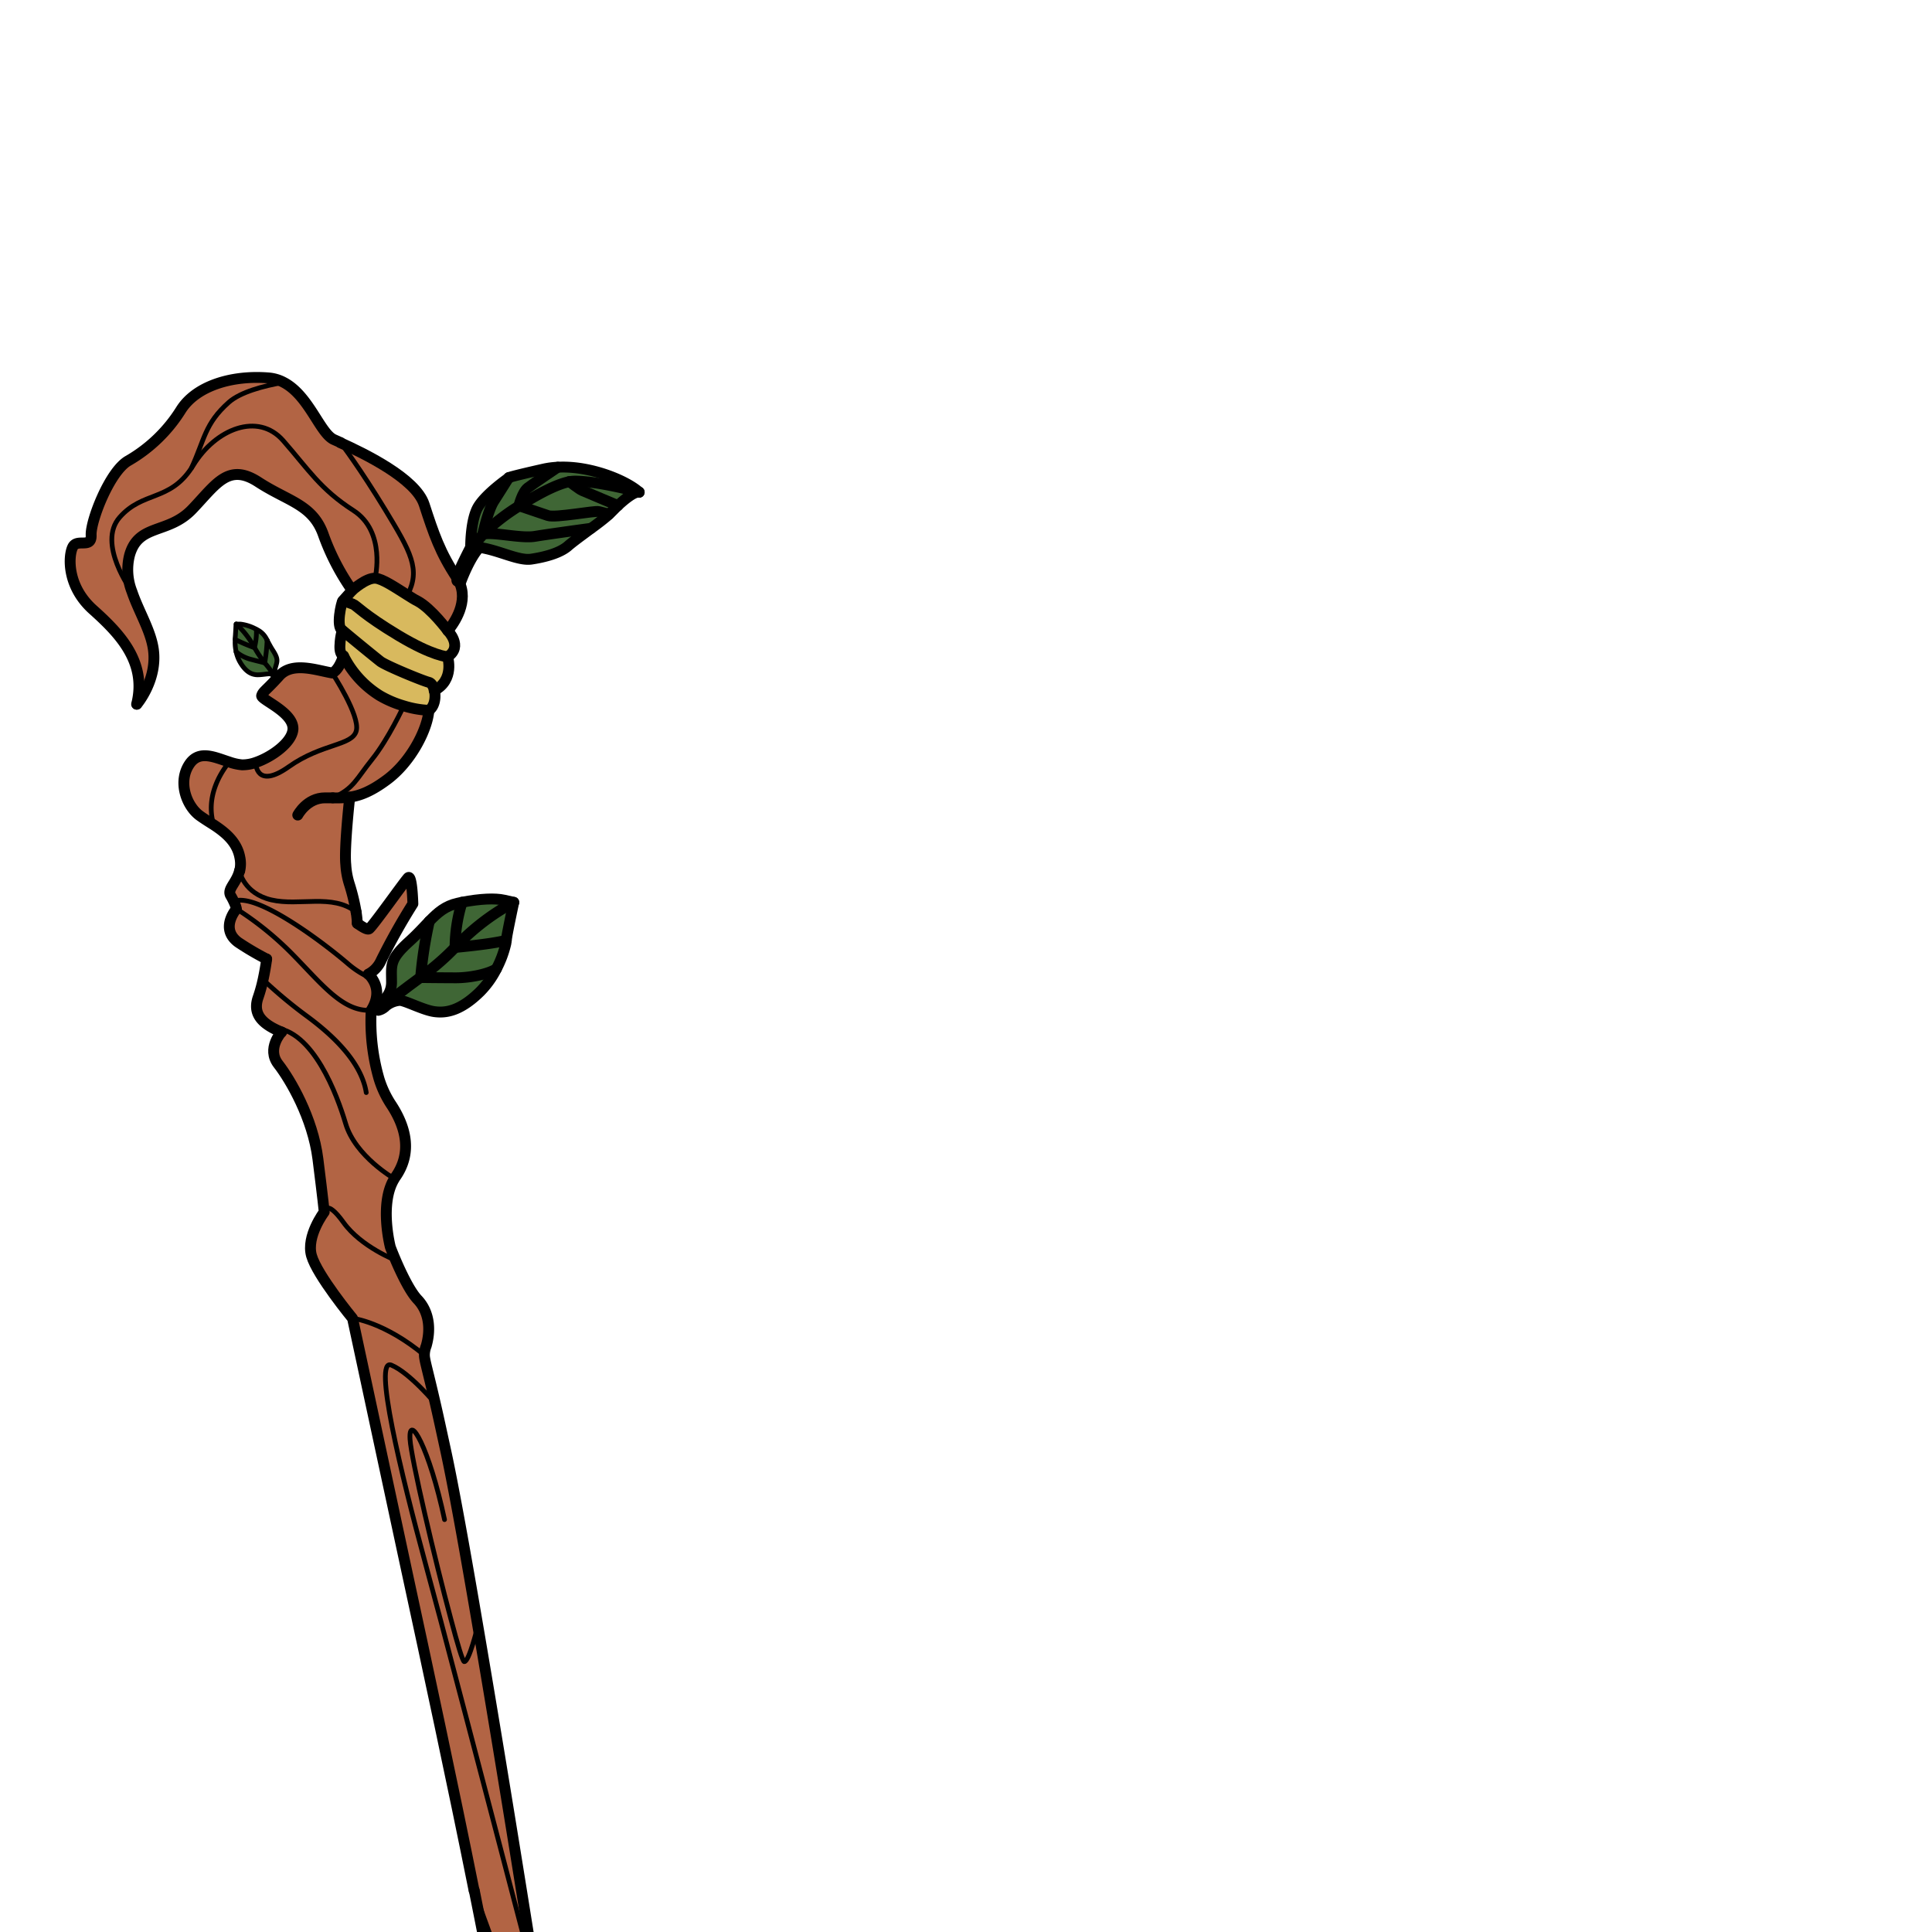 <svg xmlns="http://www.w3.org/2000/svg" viewBox="0 0 432 432">
  <defs>
    <style>.BUNTAI_BUNTAI_WEAPONS_EVOKER_4_cls-1{fill:#3f6635;}.BUNTAI_BUNTAI_WEAPONS_EVOKER_4_cls-2{fill:#d8b95e;}.BUNTAI_BUNTAI_WEAPONS_EVOKER_4_cls-3{fill:#b26444;}.BUNTAI_BUNTAI_WEAPONS_EVOKER_4_cls-4,.BUNTAI_BUNTAI_WEAPONS_EVOKER_4_cls-5{fill:none;stroke:#000;stroke-linecap:round;stroke-linejoin:round;}.BUNTAI_BUNTAI_WEAPONS_EVOKER_4_cls-4{stroke-width:2.43px;}.BUNTAI_BUNTAI_WEAPONS_EVOKER_4_cls-5{stroke-width:1.06px;}</style>
  </defs>
  <g id="Layer_11" data-name="Layer 11">
    <path class="BUNTAI_BUNTAI_WEAPONS_EVOKER_4_cls-1" d="M87.55,219.57c-.06-3.77-.58-5,4-9.07,1.81-1.65,3.18-3.17,4.45-4.48v0c1.87-2,3.56-3.43,6.3-4l1-.22h0c4.09-.79,7.34-.92,9.38-.47l2.16.49h0v0c-.1.47-1.29,6.09-1.52,7.55,0,.38-.09.68-.13.91-.09.66-.1.7-.1.7a23.31,23.31,0,0,1-2.13,5.7,19.83,19.83,0,0,1-3.58,5c-4.48,4.44-7.74,4.9-10.28,4.52s-6.54-2.5-7.74-2.51A5.62,5.62,0,0,0,86,225.15a3.11,3.11,0,0,1-1.44.74l-.33-1.36A5.24,5.24,0,0,0,87.55,219.57Z" />
    <path class="BUNTAI_BUNTAI_WEAPONS_EVOKER_4_cls-1" d="M105.26,122.28s-.07-6.31,1.78-9.19,6.34-6,6.71-6.28a0,0,0,0,1,0,0s.36-.24,7.93-1.94a18.54,18.54,0,0,1,3-.38h0c7.32-.39,15.35,3,18.21,5.59h0c-1-.16-3.08,1.46-4.72,3-.6.56-1.11,1.11-1.54,1.52-.12.13-.28.27-.44.44-.89.79-2.41,2-4,3.13h0c-2.07,1.54-4.24,3.11-5.23,4-1.89,1.59-5.22,2.44-8.13,2.88s-7.24-2-11.61-2.62c-2.26,2.4-4.14,7.6-4.14,7.6a2.56,2.56,0,0,0-.47,0c-.12-.21-.24-.44-.39-.66,0,0,0,0,0,0a1.3,1.3,0,0,0,0-.22C102.43,127.69,105.26,122.28,105.26,122.28Z" />
    <path class="BUNTAI_BUNTAI_WEAPONS_EVOKER_4_cls-1" d="M52.58,143.29s0,0,0-.29c0-.09,0-.2,0-.36.08-.58.18-2.86.2-3.08h0l.89,0a9.77,9.77,0,0,1,3.59,1.17l.38.2a4.67,4.67,0,0,1,2,2.21h0c.35.64.72,1.38,1.25,2.2,1.34,2.07,1,2.48.59,3.93a2.06,2.06,0,0,0,.61,2.13c-.15.13-.26.28-.39.41a.8.8,0,0,1-.2-.21v0a2.27,2.27,0,0,0-1.13-.91c-.48-.11-2.25.3-3.27.18s-2.24-.65-3.51-2.83a8,8,0,0,1-.87-2.31A9.36,9.36,0,0,1,52.58,143.29Z" />
    <path class="BUNTAI_BUNTAI_WEAPONS_EVOKER_4_cls-2" d="M76,144a12.85,12.85,0,0,1,.51-3.09c-1.49-.87-.16-6.37.07-6.56L78.75,132s3.09-2.81,5.15-2.71c1.59.08,4.52,2.09,7.21,3.77.79.49,1.55,1,2.26,1.34,3.1,1.66,6.77,6.64,6.77,6.64s3.46,3.48,0,5.79c0,0,1.66,5.2-3,7.57.35,1.53.06,3.58-1.19,4.42h0a22.19,22.19,0,0,1-5.63-1,23.5,23.5,0,0,1-5.34-2.28,22.09,22.09,0,0,1-8.12-8.91S75.79,146.47,76,144Z" />
    <path class="BUNTAI_BUNTAI_WEAPONS_EVOKER_4_cls-3" d="M51.23,170.38a11.51,11.51,0,0,0,2.86.64,8.85,8.85,0,0,0,3.08-.54c3.77-1.3,8.2-4.61,8.3-7.51.1-3.77-7.23-6.5-7-7.44s.88-1.09,3.28-3.69a1.35,1.35,0,0,0,.28.22l.27-.49a1.42,1.42,0,0,1-.16-.14,3,3,0,0,1,.24-.28c2.93-3.28,8.29-1.28,11.86-.67,1-.44,1.86-1.89,2.53-3.81a22.09,22.09,0,0,0,8.12,8.91,23.5,23.5,0,0,0,5.34,2.28,22.19,22.19,0,0,0,5.63,1c-.31,4.27-4,11.56-9.44,15.56-3.48,2.58-6,3.53-8.26,3.85,0,0-1.27,11.46-.88,15.07a17.57,17.57,0,0,0,.83,4.47,45.8,45.8,0,0,1,1.48,6.15h0a22.68,22.68,0,0,1,.27,2.53c1.31.93,2.27,1.46,2.63,1.22.79-.52,7.8-10.4,8.7-11.4s1.09,5.8,1.09,5.8a141.36,141.36,0,0,0-7.16,12.78,6.33,6.33,0,0,1-2.81,2.95,5.35,5.35,0,0,1,.84,1c.88,1.3,1.83,3.77-.24,7.06a46.45,46.45,0,0,0,1.91,15.31,22.51,22.51,0,0,0,2.55,5.52c3.42,5.08,5,10.92,1.15,16.4q-.16.24-.3.48c-3.4,5.59-.86,15.26-.86,15.26s.48,1.27,1.22,3c1.22,2.83,3.15,6.89,4.85,8.68,2.76,2.9,2.89,7,1.94,10.39a5.52,5.52,0,0,0-.4,2.18c.06,1.19.75,3.34,2.49,10.93.65,2.84,1.45,6.43,2.42,11,1.67,8,4.22,22.19,7,38.31,4.43,25.89,9.39,56.74,12.24,74.67.79,5,1.43,9,1.84,11.63,1.74,11.18,5.17,15.9,8,19.81,1.67,2.34,3.11,4.38,3.83,7.33,1.93,7.9.54,14.55-8,16.15s-14.51-7.41-14.31-12.71,3-9.91,1.86-22.6c-.45-5.26-2.94-18.65-6.22-34.92v0c-4.62-22.95-10.79-51.62-15-71.23C83.8,318,78.83,294.77,78.83,294.77s-7.91-9.55-9.17-14S72.5,271,72.5,271s-.24-2.66-1.41-11.85S64.92,241.39,62.22,238s.72-7.18.72-7.18a18.19,18.19,0,0,1-2-.93c-3.21-1.77-4.29-3.94-3.22-6.91a34.25,34.25,0,0,0,1.07-3.86c.54-2.47.81-4.63.81-4.63a63.1,63.1,0,0,1-6.38-3.76c-4.18-3.11-.36-7.44-.36-7.44a8.1,8.1,0,0,0-.61-1.69,12.52,12.52,0,0,0-.7-1.32c-.83-1.45,1.32-2.79,2-5.53h0a7,7,0,0,0,0-3.08c-.68-3.42-3.3-5.51-5.82-7.17-1.14-.75-2.27-1.43-3.19-2.1-2.93-2.18-5-7.72-2.11-11.67C44.65,167.67,48.06,169.34,51.23,170.38Zm72.25,316.09c2.76-.51,4.49-3.69,3.85-7.09s-3.39-5.74-6.15-5.23-4.5,3.69-3.87,7.1S120.71,487,123.48,486.47Z" />
    <path class="BUNTAI_BUNTAI_WEAPONS_EVOKER_4_cls-3" d="M16.27,122.35c1-2,4.26.47,4.12-2.69s4.15-14.3,8.34-16.63A33.82,33.82,0,0,0,40.5,91.58C43.87,86.32,51.76,83.85,60,84.5a8.57,8.57,0,0,1,3.43,1c5.65,2.95,8.11,11.36,11.21,12.78l1.5.67h0c5.09,2.31,16.79,7.91,18.72,13.8,2.13,6.57,3.55,10.76,7.33,16.46-.11.75,0,.73.41.7,2.36,4.54-1,9.43-2.45,11.11,0,0-3.67-5-6.77-6.64-.71-.38-1.47-.85-2.26-1.34-2.69-1.68-5.62-3.69-7.21-3.77-2.06-.1-5.15,2.71-5.15,2.71a52.17,52.17,0,0,1-6.4-12.31c-2.38-6.91-7.85-7.52-14.58-11.9s-9.43.49-14.83,6.12-12.06,3.08-14,10.34a13.31,13.31,0,0,0,.55,8c1.48,4.41,4.23,8.73,4.81,13,.9,6.61-3.42,11.89-3.69,12.21,2.39-9.44-3.9-15.88-9.77-21.14S15.28,124.34,16.27,122.35Z" />
    <path class="BUNTAI_BUNTAI_WEAPONS_EVOKER_4_cls-4" d="M59.63,214.44s-.27,2.16-.81,4.63a34.25,34.25,0,0,1-1.07,3.86c-1.07,3,0,5.14,3.22,6.91a18.19,18.19,0,0,0,2,.93" />
    <path class="BUNTAI_BUNTAI_WEAPONS_EVOKER_4_cls-4" d="M78.75,132a52.17,52.17,0,0,1-6.4-12.31c-2.38-6.91-7.85-7.52-14.58-11.9s-9.43.49-14.83,6.12-12.06,3.08-14,10.34a13.31,13.31,0,0,0,.55,8c1.48,4.41,4.23,8.73,4.81,13,.9,6.61-3.42,11.89-3.69,12.21" />
    <path class="BUNTAI_BUNTAI_WEAPONS_EVOKER_4_cls-4" d="M53.56,194.7c-.66,2.74-2.81,4.08-2,5.53a12.52,12.52,0,0,1,.7,1.32,8.1,8.1,0,0,1,.61,1.69s-3.82,4.33.36,7.44a63.1,63.1,0,0,0,6.38,3.76" />
    <path class="BUNTAI_BUNTAI_WEAPONS_EVOKER_4_cls-4" d="M76.81,146.67c-.67,1.92-1.5,3.37-2.53,3.81-3.57-.61-8.93-2.61-11.86.67a3,3,0,0,0-.24.28c-.15.13-.26.28-.39.41-2.4,2.6-3,2.81-3.28,3.69s7.06,3.67,7,7.44c-.1,2.9-4.53,6.21-8.3,7.51a8.85,8.85,0,0,1-3.08.54,11.51,11.51,0,0,1-2.86-.64c-3.17-1-6.58-2.71-8.78.29-2.87,4-.82,9.49,2.11,11.67.92.67,2,1.35,3.19,2.1,2.52,1.66,5.14,3.75,5.82,7.17a7,7,0,0,1,0,3.08" />
    <path class="BUNTAI_BUNTAI_WEAPONS_EVOKER_4_cls-4" d="M76.13,99c5.09,2.31,16.79,7.91,18.72,13.8,2.13,6.57,3.55,10.76,7.33,16.46,0,0,0,0,0,0,.15.23.27.45.39.66,2.36,4.54-1,9.43-2.45,11.11" />
    <path class="BUNTAI_BUNTAI_WEAPONS_EVOKER_4_cls-4" d="M30.55,157.46v0c2.39-9.44-3.9-15.88-9.77-21.14s-5.51-12-4.52-14,4.26.47,4.12-2.69,4.15-14.3,8.34-16.63A33.82,33.82,0,0,0,40.5,91.58C43.87,86.32,51.76,83.85,60,84.5a8.57,8.57,0,0,1,3.43,1c5.65,2.95,8.11,11.36,11.21,12.78l1.5.67" />
    <path class="BUNTAI_BUNTAI_WEAPONS_EVOKER_4_cls-4" d="M74.41,178.4c-.56,0-1.14,0-1.73,0-4.08,0-6.1,3.85-6.1,3.85" />
    <path class="BUNTAI_BUNTAI_WEAPONS_EVOKER_4_cls-4" d="M95.9,158.83c-.31,4.27-4,11.56-9.44,15.56-3.48,2.58-6,3.53-8.26,3.85a22,22,0,0,1-3.77.16" />
    <path class="BUNTAI_BUNTAI_WEAPONS_EVOKER_4_cls-4" d="M79.63,203.94a22.68,22.68,0,0,1,.27,2.53" />
    <path class="BUNTAI_BUNTAI_WEAPONS_EVOKER_4_cls-4" d="M78.2,178.24s-1.27,11.46-.88,15.07a17.57,17.57,0,0,0,.83,4.47,45.8,45.8,0,0,1,1.48,6.15" />
    <path class="BUNTAI_BUNTAI_WEAPONS_EVOKER_4_cls-4" d="M82.35,217.82a6.33,6.33,0,0,0,2.81-2.95,141.36,141.36,0,0,1,7.16-12.78s-.18-6.78-1.09-5.8-7.91,10.88-8.7,11.4c-.36.24-1.32-.28-2.63-1.22" />
    <path class="BUNTAI_BUNTAI_WEAPONS_EVOKER_4_cls-4" d="M106.05,422.73c3.28,16.27,5.77,29.66,6.22,34.92,1.11,12.69-1.67,17.29-1.86,22.6s5.76,14.31,14.31,12.71,9.95-8.25,8-16.15c-.72-2.95-2.16-5-3.83-7.33-2.78-3.91-6.21-8.63-8-19.81-.41-2.62-1-6.61-1.84-11.62-2.85-17.94-7.81-48.79-12.24-74.68-2.74-16.12-5.29-30.31-7-38.31-1-4.59-1.77-8.18-2.42-11-1.74-7.59-2.43-9.74-2.49-10.93a5.52,5.52,0,0,1,.4-2.18c1-3.43.82-7.49-1.94-10.39-1.7-1.79-3.63-5.85-4.85-8.68-.74-1.72-1.22-3-1.22-3s-2.54-9.67.86-15.26q.13-.24.3-.48c3.84-5.48,2.27-11.32-1.15-16.4a22.51,22.51,0,0,1-2.55-5.52A46.45,46.45,0,0,1,83,225.9c2.07-3.29,1.12-5.76.24-7.06a5.35,5.35,0,0,0-.84-1" />
    <path class="BUNTAI_BUNTAI_WEAPONS_EVOKER_4_cls-4" d="M62.94,230.77s-3.41,3.72-.72,7.18,7.71,12,8.87,21.22S72.5,271,72.5,271s-4.1,5.4-2.84,9.79,9.17,14,9.17,14S83.8,318,91,351.48c4.24,19.61,10.41,48.28,15,71.23" />
    <path class="BUNTAI_BUNTAI_WEAPONS_EVOKER_4_cls-4" d="M95.9,158.83a22.19,22.19,0,0,1-5.63-1,23.5,23.5,0,0,1-5.34-2.28,22.09,22.09,0,0,1-8.12-8.91s-1-.2-.78-2.63a12.85,12.85,0,0,1,.51-3.09L78,142.14h0c2.16,1.8,6.09,5,7.1,5.79,1.42,1,9.22,4.23,10.8,4.64h0v0c.59.15,1,.88,1.23,1.81.35,1.53.06,3.58-1.19,4.42Z" />
    <path class="BUNTAI_BUNTAI_WEAPONS_EVOKER_4_cls-4" d="M76.54,141c-1.49-.87-.16-6.37.07-6.56s1.57.4,2.3.65,2.42,2.35,10.17,7,11,4.76,11,4.76,1.66,5.2-3,7.57" />
    <path class="BUNTAI_BUNTAI_WEAPONS_EVOKER_4_cls-4" d="M76.61,134.39,78.75,132s3.09-2.81,5.15-2.71c1.59.08,4.52,2.09,7.21,3.77.79.49,1.55,1,2.26,1.34,3.1,1.66,6.77,6.64,6.77,6.64s3.46,3.48,0,5.79" />
    <path class="BUNTAI_BUNTAI_WEAPONS_EVOKER_4_cls-5" d="M29.44,132.21s-7.84-10.68-2.68-16.54,11.12-3.53,16.05-11c.12-.2.26-.39.38-.59,5-8.19,14.49-12,20.13-5.56S71.6,109.37,79,114.13s4.87,15.16,4.87,15.16" />
    <path class="BUNTAI_BUNTAI_WEAPONS_EVOKER_4_cls-5" d="M63.4,85.51c-4.63.8-9.66,2.18-12.22,4.43-5.45,4.84-5.41,8.33-8.37,14.71" />
    <path class="BUNTAI_BUNTAI_WEAPONS_EVOKER_4_cls-5" d="M91.11,133.06c3-5.77.72-9.66-5-19.11-5.58-9.17-9.7-14.63-10-15h0" />
    <path class="BUNTAI_BUNTAI_WEAPONS_EVOKER_4_cls-5" d="M90.27,157.86s-3.46,7.44-7.06,11.92-4.09,6.54-8.78,8.62h0" />
    <path class="BUNTAI_BUNTAI_WEAPONS_EVOKER_4_cls-5" d="M74.28,150.48s6.22,9.45,5.4,12.88-7.65,2.8-15.11,8.09c-7.24,5.12-7.39-.62-7.4-1v0" />
    <path class="BUNTAI_BUNTAI_WEAPONS_EVOKER_4_cls-5" d="M48,185.16a6,6,0,0,1-.22-.72c-1.85-6.22,1.43-11.51,3.48-14.06" />
    <path class="BUNTAI_BUNTAI_WEAPONS_EVOKER_4_cls-5" d="M53.56,194.69h0c0,.24,1,5.1,7.12,6.53,6.28,1.46,13.63-1.47,18.95,2.7h0" />
    <path class="BUNTAI_BUNTAI_WEAPONS_EVOKER_4_cls-5" d="M52.89,203.24a70.88,70.88,0,0,1,12.85,10.48C72.26,220.41,76.8,226.26,83,225.9" />
    <path class="BUNTAI_BUNTAI_WEAPONS_EVOKER_4_cls-5" d="M83.19,218.84a20.23,20.23,0,0,1-5.41-3.37c-5.83-5-20.55-16-25.5-13.92" />
    <path class="BUNTAI_BUNTAI_WEAPONS_EVOKER_4_cls-5" d="M81.89,244.3a12.79,12.79,0,0,0-.47-2c-1.25-4-4.65-9.07-12.68-15a104.51,104.51,0,0,1-9.92-8.26" />
    <path class="BUNTAI_BUNTAI_WEAPONS_EVOKER_4_cls-5" d="M88.26,263.61l0,0s-8.83-5-11-12.45c-1.85-6.24-7.28-21-16.22-21.34" />
    <path class="BUNTAI_BUNTAI_WEAPONS_EVOKER_4_cls-5" d="M88.62,281.86s-7.85-3-11.81-8.51S72.5,271,72.5,271" />
    <path class="BUNTAI_BUNTAI_WEAPONS_EVOKER_4_cls-5" d="M95,303.11c-9.09-7.59-16.18-8.34-16.18-8.34" />
    <path class="BUNTAI_BUNTAI_WEAPONS_EVOKER_4_cls-5" d="M97.5,314s-5.9-7.08-10-8.76,2.1,24,7.64,44.43c.9,3.31,2.09,7.75,3.45,12.87,7,26.5,18.69,71.26,18.69,71.26l1.85,4.21" />
    <path class="BUNTAI_BUNTAI_WEAPONS_EVOKER_4_cls-5" d="M106.89,363.35v0c-.11.49-2,8.25-3.08,8.2-.34,0-1.52-3.93-3-9.55-3.56-13.21-8.9-35.95-9.13-40.21-.33-6.08,4.3,1.91,7.72,18" />
    <path class="BUNTAI_BUNTAI_WEAPONS_EVOKER_4_cls-5" d="M128.47,469.8c-9.34-2.36-10.66-15.05-18.3-35.62-1.35-3.61-2.74-7.5-4.12-11.45v0" />
    <path class="BUNTAI_BUNTAI_WEAPONS_EVOKER_4_cls-4" d="M96,206c-1.27,1.31-2.64,2.83-4.45,4.48-4.56,4.11-4,5.3-4,9.07a5.24,5.24,0,0,1-3.3,5l.33,1.36a3.11,3.11,0,0,0,1.44-.74,5.62,5.62,0,0,1,3.36-1.48c1.2,0,5.22,2.16,7.74,2.51s5.8-.08,10.28-4.52a19.83,19.83,0,0,0,3.58-5,23.31,23.31,0,0,0,2.13-5.7s0,0,.1-.7c0-.23.08-.53.13-.91.23-1.46,1.42-7.08,1.52-7.55" />
    <path class="BUNTAI_BUNTAI_WEAPONS_EVOKER_4_cls-4" d="M114.87,201.76h0l-2.16-.49c-2-.45-5.29-.32-9.38.47h0l-1,.22c-2.74.6-4.43,2.06-6.3,4" />
    <path class="BUNTAI_BUNTAI_WEAPONS_EVOKER_4_cls-4" d="M94,218.55c-3.6,2.7-6.9,4.95-8,6.6" />
    <path class="BUNTAI_BUNTAI_WEAPONS_EVOKER_4_cls-4" d="M114.87,201.76v0A50.82,50.82,0,0,0,102,211.59c-.07.09-.17.18-.24.26A54.45,54.45,0,0,1,94,218.53" />
    <path class="BUNTAI_BUNTAI_WEAPONS_EVOKER_4_cls-4" d="M111,216.64c-2.08,1.29-6.25,2-9,2s-7.94-.06-7.94-.06v0A91.14,91.14,0,0,1,96,206v0" />
    <path class="BUNTAI_BUNTAI_WEAPONS_EVOKER_4_cls-4" d="M103.32,201.75a34.61,34.61,0,0,0-1.57,10.1s8.25-.73,11.45-1.61" />
    <path class="BUNTAI_BUNTAI_WEAPONS_EVOKER_4_cls-5" d="M61.58,151.6a2.27,2.27,0,0,0-1.13-.91c-.48-.11-2.25.3-3.27.17s-2.24-.64-3.51-2.82a8,8,0,0,1-.87-2.31,9.36,9.36,0,0,1-.22-2.44s0,0,0-.29c0-.09,0-.2,0-.36.08-.58.18-2.86.2-3.08" />
    <path class="BUNTAI_BUNTAI_WEAPONS_EVOKER_4_cls-5" d="M59.73,143.17c.35.64.72,1.38,1.25,2.2,1.34,2.07,1,2.48.59,3.93a2.06,2.06,0,0,0,.61,2.13,1.42,1.42,0,0,0,.16.14l-.27.49a1.35,1.35,0,0,1-.28-.22.8.8,0,0,1-.2-.21" />
    <path class="BUNTAI_BUNTAI_WEAPONS_EVOKER_4_cls-5" d="M52.85,139.55l.89,0a9.77,9.77,0,0,1,3.59,1.17l.38.2a4.67,4.67,0,0,1,2,2.21" />
    <path class="BUNTAI_BUNTAI_WEAPONS_EVOKER_4_cls-5" d="M59.18,148.22a18,18,0,0,1,2.4,3.38v0" />
    <path class="BUNTAI_BUNTAI_WEAPONS_EVOKER_4_cls-5" d="M52.85,139.55h0a20.36,20.36,0,0,1,4,5.14l.07.12a24.24,24.24,0,0,0,2.27,3.4" />
    <path class="BUNTAI_BUNTAI_WEAPONS_EVOKER_4_cls-5" d="M59.73,143.16h0a38.07,38.07,0,0,1-.54,5.06h0l-1.1-.28c-.63-.15-1.4-.35-2-.51a8.52,8.52,0,0,1-3.31-1.7" />
    <path class="BUNTAI_BUNTAI_WEAPONS_EVOKER_4_cls-5" d="M57.33,140.75a13.78,13.78,0,0,1-.44,4.07A39.19,39.19,0,0,1,52.61,143" />
    <path class="BUNTAI_BUNTAI_WEAPONS_EVOKER_4_cls-4" d="M142.88,110.05c-1-.16-3.08,1.46-4.72,3-.6.56-1.11,1.11-1.54,1.52-.12.13-.28.27-.44.44-.89.79-2.41,2-4,3.13h0c-2.07,1.54-4.24,3.11-5.23,4-1.89,1.59-5.22,2.44-8.13,2.88s-7.24-2-11.61-2.62c-2.26,2.4-4.14,7.6-4.14,7.6a2.56,2.56,0,0,0-.47,0c-.4,0-.52,0-.41-.7a1.3,1.3,0,0,0,0-.22c.22-1.32,3.05-6.73,3.05-6.73s-.07-6.31,1.78-9.19,6.34-6,6.71-6.28" />
    <path class="BUNTAI_BUNTAI_WEAPONS_EVOKER_4_cls-4" d="M113.78,106.79s.36-.24,7.93-1.94a18.54,18.54,0,0,1,3-.38h0c7.32-.39,15.35,3,18.21,5.59" />
    <path class="BUNTAI_BUNTAI_WEAPONS_EVOKER_4_cls-4" d="M142.92,110.06h0c-.51-.14-8.91-2.42-14.27-2.48a7.35,7.35,0,0,0-1.27.11c-3,.56-7.47,3-11.3,5.45a46.69,46.69,0,0,0-7.78,6l-.32.37a27.39,27.39,0,0,1-2.68,2.82" />
    <path class="BUNTAI_BUNTAI_WEAPONS_EVOKER_4_cls-4" d="M132.17,118.13s-9.37,1.27-12.56,1.8-9.35-1.08-11.67-.47c0,0,1.17-5.36,2.5-7.42s3.08-4.88,3.31-5.23a0,0,0,0,1,0,0v0" />
    <path class="BUNTAI_BUNTAI_WEAPONS_EVOKER_4_cls-4" d="M124.71,104.47s-5.43,3.66-6.68,4.61-2,4-2,4,4.85,1.63,6.5,2.2,10.5-1.15,11.39-.89,2.25.56,2.25.56" />
    <path class="BUNTAI_BUNTAI_WEAPONS_EVOKER_4_cls-4" d="M138.17,113.05h0c-.44-.18-7.4-3.13-8-3.38s-2.86-2-2.86-2" />
  </g>
</svg>